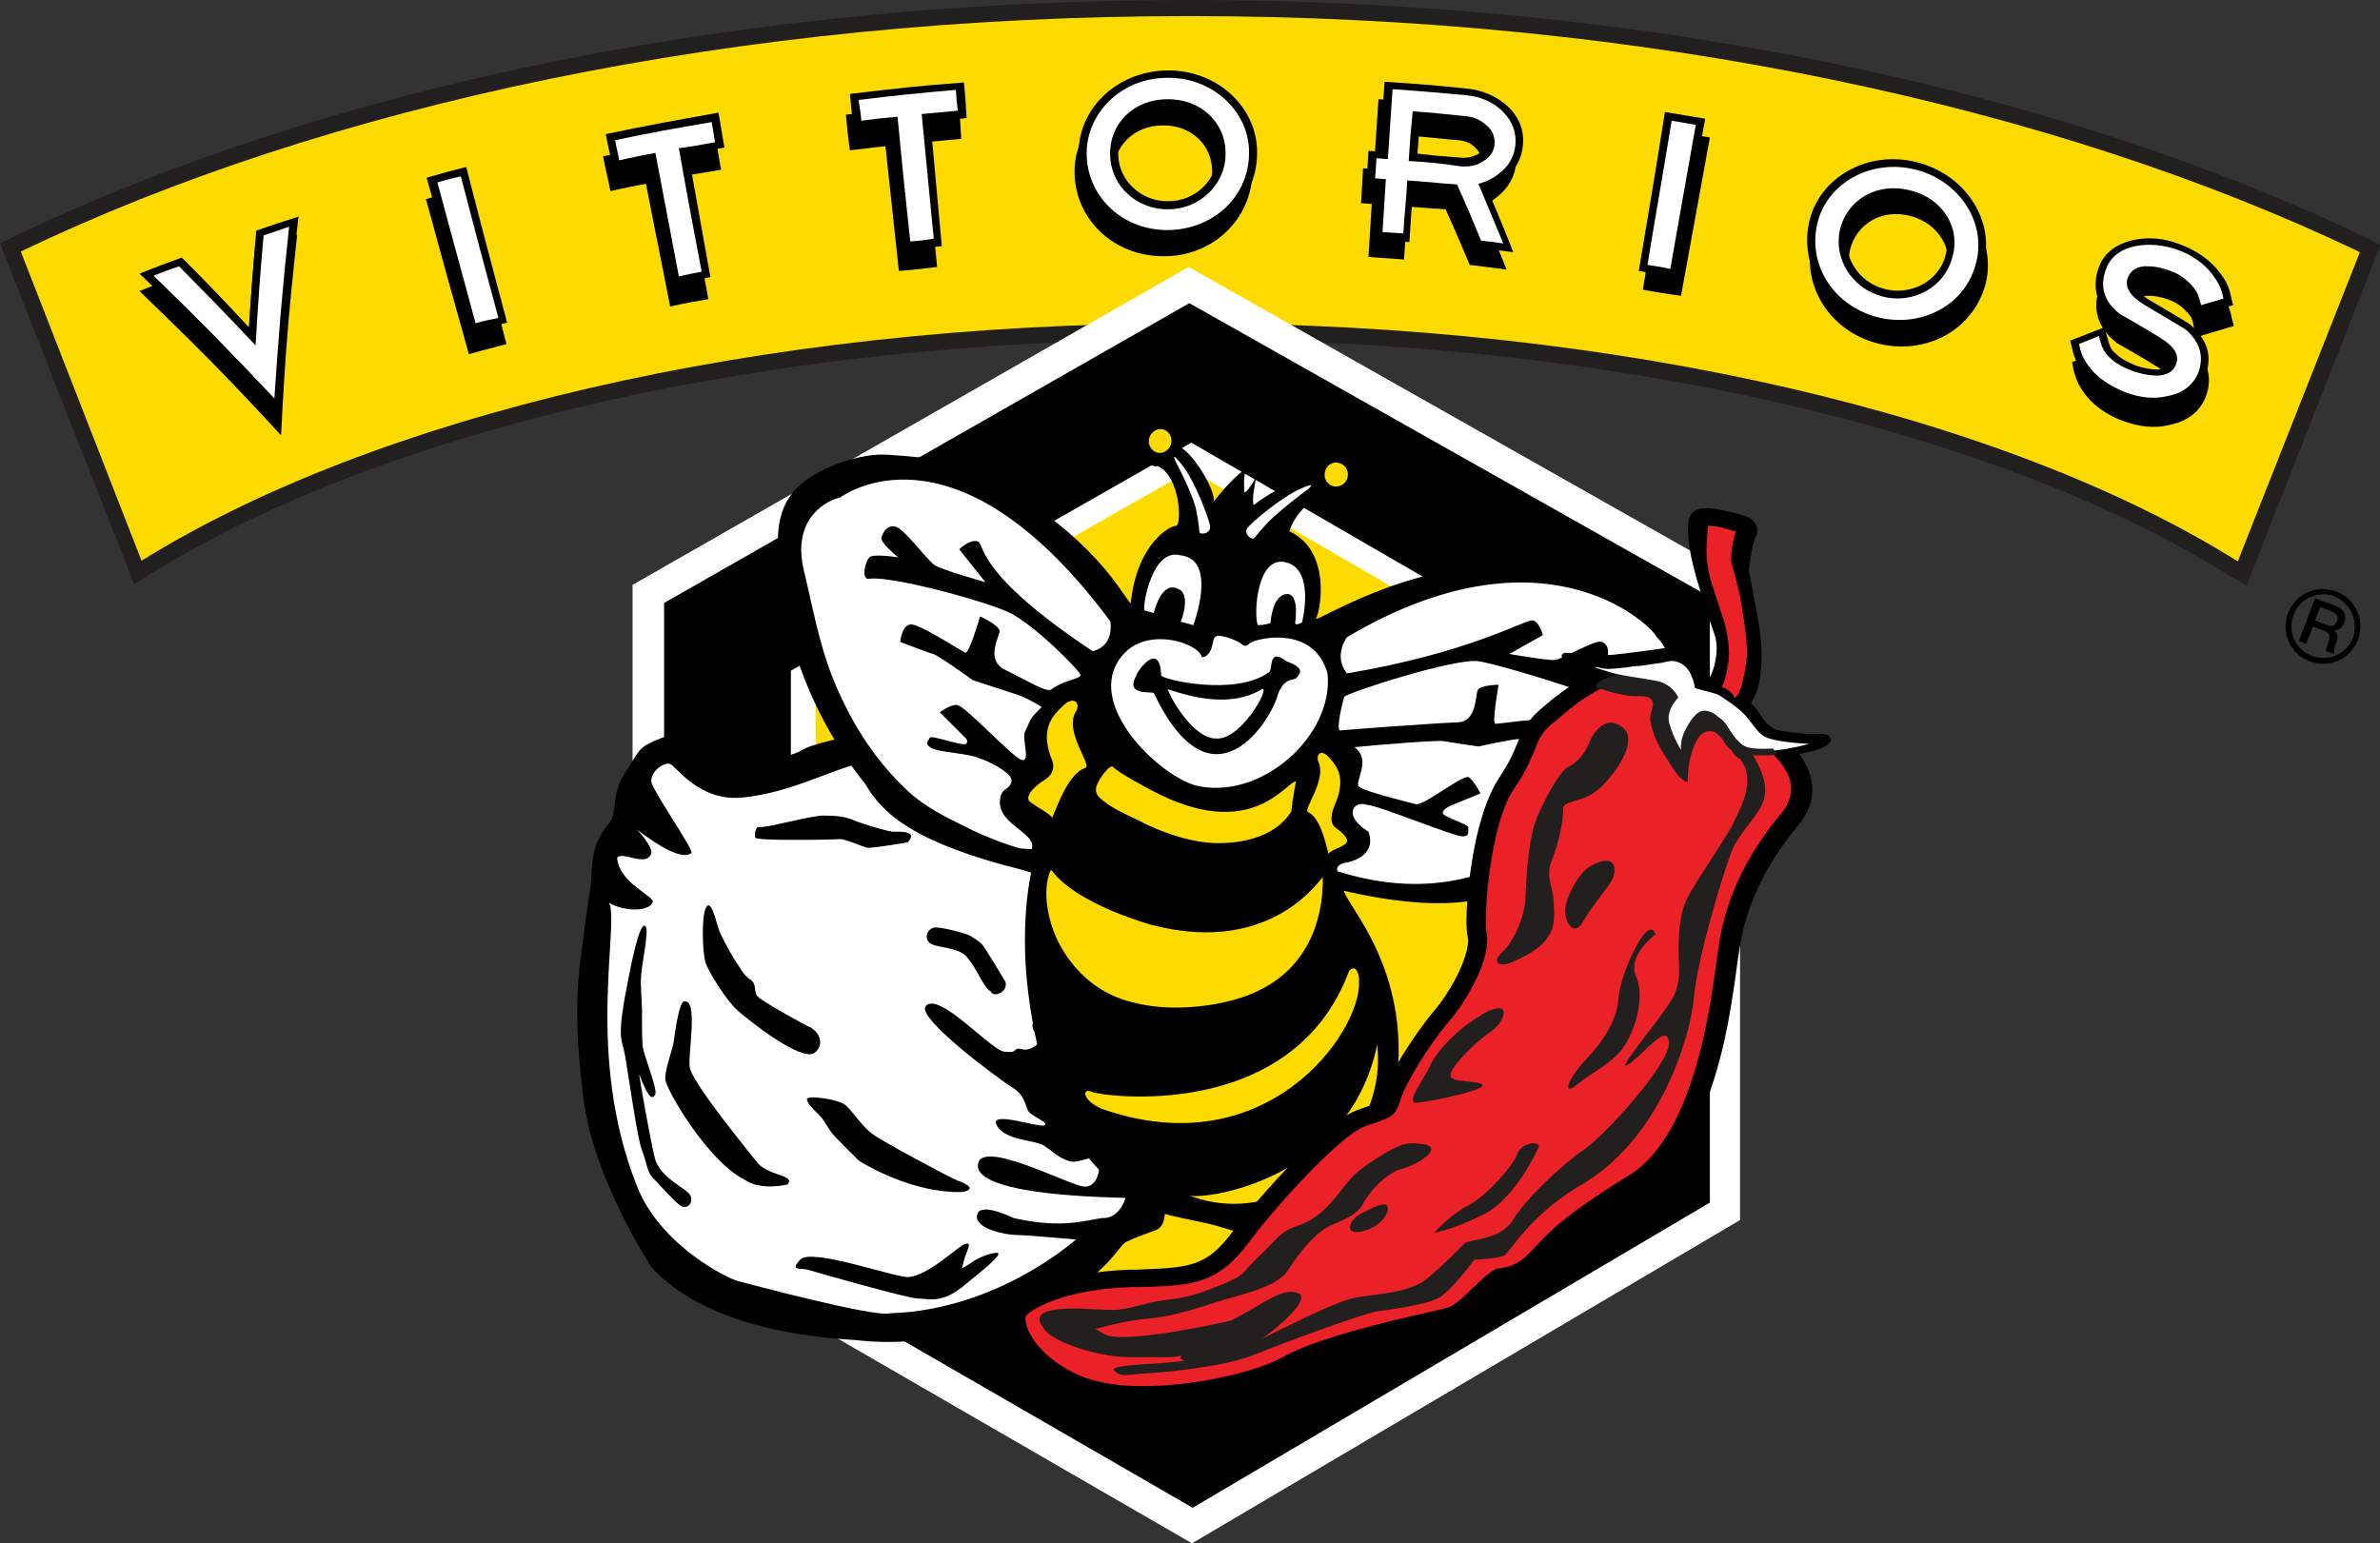 <?xml version="1.0" encoding="utf-8"?>
<!-- Generator: Adobe Illustrator 19.2.1, SVG Export Plug-In . SVG Version: 6.00 Build 0)  -->
<svg version="1.1" id="Layer_1" xmlns="http://www.w3.org/2000/svg" xmlns:xlink="http://www.w3.org/1999/xlink" x="0px" y="0px"
	 viewBox="0 0 354.8 230.1" style="enable-background:new 0 0 354.8 230.1;" xml:space="preserve">
<rect x="0" y="0" width="354.8" height="230.1" fill="#333333" stroke="none"/>
<style type="text/css">
	.st0{fill:#221F1F;}
	.st1{fill:#FDDB00;}
	.st2{fill:#FFFFFF;}
	.st3{fill:#EA2127;}
</style>
<g>
	<g>
		<g>
			<path class="st0" d="M332.3,85.8c-35.2-22-93.2-35.2-155.1-35.2c-61.7,0-119.6,13.1-154.8,35L20,87.1L0,36.3l2-1
				C49.6,12.5,111.8,0,177.3,0c65.6,0,127.9,12.6,175.6,35.5l2,1l-20,50.8L332.3,85.8z"/>
			<path class="st1" d="M3.1,37.5C48.5,15.7,109.8,2.4,177.3,2.4c67.6,0,129.1,13.4,174.5,35.2l-18.2,46.1
				c-34.3-21.5-91.6-35.5-156.4-35.5c-64.6,0-121.7,14-156.1,35.4L3.1,37.5z"/>
			<g>
				<g>
					<g>
						<path d="M20.8,43.4c2.5-1,3.7-1.5,6.2-2.4c4.1,4.1,6.1,6.2,10,10.4c0.3-5.7,0.5-8.6,1-14.3c2.5-0.9,3.8-1.3,6.3-2.1
							c-1.3,12-1.8,18-2.4,29.9C33.7,56,29.5,51.8,20.8,43.4z"/>
						<path d="M20.8,40.8c2.5-1,3.8-1.5,6.3-2.4c4.1,4.1,6.1,6.2,10,10.4c0.4-5.7,0.6-8.6,1.1-14.4c2.5-0.9,3.8-1.3,6.3-2.1
							c-1.4,12-1.9,18-2.6,29.9C33.7,53.4,29.5,49.1,20.8,40.8z"/>
						<path class="st2" d="M22.9,41.1c1.5-0.6,2.3-0.9,3.8-1.4c4.6,4.7,6.9,7,11.4,11.8c0.4-6.5,0.6-9.8,1.2-16.4
							c1.5-0.5,2.3-0.8,3.8-1.3c-1.1,10.3-1.5,15.4-2.2,25.6C33.9,52,30.3,48.3,22.9,41.1z"/>
					</g>
					<g>
						<path d="M69.9,52.8c-2.6-9.3-3.9-13.9-6.4-23.1c2.3-0.7,3.5-1,5.9-1.6c2.5,9.3,3.7,13.9,6.1,23.2
							C73.2,51.9,72.1,52.2,69.9,52.8z"/>
						<path d="M70,49.6c-2.6-9.3-3.8-13.9-6.4-23.1c2.4-0.7,3.5-1,5.9-1.6c2.4,9.3,3.6,13.9,6.1,23.2C73.4,48.7,72.3,49,70,49.6z"/>
						<path class="st2" d="M70.9,48.2c-2.3-8.4-3.4-12.6-5.7-21c1.4-0.4,2.1-0.6,3.5-0.9c2.2,8.4,3.3,12.6,5.6,21.1
							C72.9,47.7,72.2,47.8,70.9,48.2z"/>
					</g>
					<g>
						<path d="M99.9,45.7c-1.4-7.3-2.2-11-3.6-18.3c-2.1,0.4-3.2,0.6-5.3,1.1c-0.4-2.1-0.7-3.1-1.1-5.2c6.7-1.4,10-2,16.7-3.2
							c0.4,2.1,0.5,3.2,0.9,5.2c-2.1,0.4-3.2,0.5-5.3,0.9c1.4,7.4,2,11,3.4,18.4C103.3,45,102.1,45.2,99.9,45.7z"/>
						<path d="M100.3,42.5c-1.4-7.3-2.1-11-3.6-18.4c-2.1,0.4-3.2,0.6-5.3,1.1c-0.4-2.1-0.7-3.1-1.1-5.2c6.7-1.4,10.1-2,16.8-3.2
							c0.4,2.1,0.5,3.1,0.9,5.2c-2.1,0.4-3.2,0.5-5.4,0.9c1.3,7.4,2,11,3.3,18.4C103.7,41.8,102.5,42,100.3,42.5z"/>
						<path class="st2" d="M101.2,41.2c-1.4-7.3-2.1-11-3.5-18.4c-2.1,0.4-3.2,0.6-5.4,1.1c-0.2-1.2-0.4-1.8-0.6-3
							c5.7-1.2,8.6-1.7,14.4-2.7c0.2,1.2,0.3,1.8,0.5,3c-2.1,0.4-3.2,0.6-5.4,0.9c1.3,7.4,2,11,3.4,18.4
							C103.2,40.8,102.5,40.9,101.2,41.2z"/>
					</g>
					<g>
						<path d="M134,40.4c-0.8-7.4-1.2-11.2-2-18.6c-2.1,0.2-3.2,0.4-5.3,0.6c-0.3-2.1-0.4-3.2-0.6-5.3c6.7-0.8,10.1-1.2,16.8-1.7
							c0.2,2.1,0.3,3.2,0.4,5.3c-2.1,0.2-3.2,0.3-5.4,0.5c0.7,7.4,1.1,11.2,1.8,18.6C137.4,40.1,136.3,40.2,134,40.4z"/>
						<path d="M134.7,37.3c-0.8-7.4-1.2-11.2-2-18.6c-2.2,0.2-3.2,0.4-5.4,0.6c-0.3-2.1-0.4-3.2-0.6-5.3c6.8-0.8,10.2-1.2,17-1.7
							c0.2,2.1,0.3,3.2,0.4,5.3c-2.2,0.2-3.2,0.3-5.4,0.5c0.7,7.4,1,11.2,1.7,18.6C138.1,36.9,137,37,134.7,37.3z"/>
						<path class="st2" d="M135.7,36c-0.8-7.4-1.2-11.2-1.9-18.6c-2.2,0.2-3.2,0.3-5.4,0.6c-0.1-1.2-0.2-1.8-0.4-3.1
							c5.8-0.7,8.7-1,14.5-1.5c0.1,1.2,0.1,1.9,0.3,3.1c-2.2,0.2-3.3,0.3-5.4,0.5c0.7,7.4,1.1,11.2,1.8,18.6
							C137.8,35.8,137.1,35.9,135.7,36z"/>
					</g>
					<g>
						<path d="M173.6,38.2c-7.2,0.1-13.1-5.1-13.4-12.1c-0.3-6.9,5.6-12.7,13.1-12.8c7.5-0.1,13.5,5.7,13.4,12.5
							C186.5,32.8,180.7,38.2,173.6,38.2L173.6,38.2z M173.3,18.7c-4.3,0-7.4,3.2-7.3,7.2c0.1,3.9,3.5,7,7.4,6.9
							c4,0,7.3-3.2,7.3-7.1C180.8,21.7,177.6,18.6,173.3,18.7L173.3,18.7z"/>
						<path d="M174.2,35.4c-7.2,0.1-13.1-5.1-13.4-12.1c-0.3-6.9,5.6-12.7,13.2-12.8c7.6-0.1,13.6,5.7,13.4,12.5
							C187.3,30,181.5,35.3,174.2,35.4L174.2,35.4z M174,15.9c-4.3,0-7.5,3.2-7.3,7.2c0.1,3.9,3.5,7,7.5,6.9c4,0,7.3-3.2,7.3-7.1
							C181.6,18.9,178.3,15.8,174,15.9L174,15.9z"/>
						<path class="st2" d="M174.2,34.3c-6.6,0.1-12-4.7-12.2-11.1c-0.2-6.2,5.1-11.6,12-11.6c6.9-0.1,12.4,5.2,12.2,11.4
							C186.1,29.4,180.8,34.2,174.2,34.3L174.2,34.3z M174,14.8c-5,0-8.7,3.7-8.5,8.4c0.1,4.5,4,8.1,8.7,8c4.6,0,8.5-3.7,8.5-8.2
							C182.8,18.3,179,14.7,174,14.8L174,14.8z"/>
					</g>
					<g>
						<path d="M244.9,43.2c1.6-9.5,2.4-14.2,4-23.7c2.4,0.4,3.6,0.6,6,1c-1.7,9.4-2.6,14.2-4.3,23.6
							C248.3,43.8,247.2,43.6,244.9,43.2z"/>
						<path d="M244.3,40.4c1.6-9.5,2.4-14.2,3.9-23.7c2.4,0.4,3.6,0.6,6,1c-1.7,9.4-2.6,14.2-4.3,23.6
							C247.7,41,246.6,40.8,244.3,40.4z"/>
						<path class="st2" d="M245.6,39.5c1.4-8.6,2.2-12.9,3.6-21.5c1.4,0.2,2.1,0.4,3.6,0.6c-1.5,8.6-2.3,12.9-3.8,21.5
							C247.7,39.8,247,39.7,245.6,39.5z"/>
					</g>
					<g>
						<path d="M279.9,51.2c-7-1.8-11.3-8.4-9.8-15.2c1.5-6.7,8.8-10.8,16.1-8.9c7.3,1.9,11.6,9.1,9.7,15.6
							C293.9,49.4,286.9,53,279.9,51.2L279.9,51.2z M284.8,32.2c-4.2-1.1-8,1.1-9,5c-0.9,3.8,1.5,7.7,5.4,8.7c3.9,1,7.9-1.1,9-4.9
							C291.3,37.2,289,33.3,284.8,32.2L284.8,32.2z"/>
						<path d="M279.6,48.3c-7.1-1.8-11.4-8.4-9.9-15.2c1.5-6.7,8.8-10.8,16.1-8.9c7.4,1.9,11.8,9,9.8,15.6
							C293.7,46.6,286.7,50.2,279.6,48.3L279.6,48.3z M284.5,29.4c-4.2-1.1-8.1,1.1-9,5c-0.9,3.8,1.5,7.7,5.5,8.7c3.9,1,8-1.2,9-4.9
							C291.1,34.3,288.7,30.5,284.5,29.4L284.5,29.4z"/>
						<path class="st2" d="M279.9,47.3c-6.5-1.7-10.4-7.7-9-13.9c1.4-6.1,8-9.8,14.7-8.1c6.7,1.7,10.7,8.2,8.9,14.2
							C292.8,45.6,286.4,48.9,279.9,47.3L279.9,47.3z M284.8,28.4c-4.9-1.3-9.4,1.3-10.5,5.8c-1,4.4,1.8,8.8,6.3,10
							c4.5,1.2,9.2-1.3,10.4-5.7C292.4,34.1,289.7,29.6,284.8,28.4L284.8,28.4z"/>
					</g>
					<g>
						<path d="M316.6,62.8c-2.3-0.8-4.3-2.2-5.6-3.8c-1-1.3-1.5-2.3-1.9-3.9c-0.1-0.5-0.1-0.7-0.2-1.1c2-0.8,3-1.2,5.1-2
							c0.2,0.7,0.3,1,0.4,1.7c0.3,1,0.4,1.6,1.2,2.3c0.7,0.7,1.7,1.2,2.9,1.7c1.2,0.4,2.3,0.6,3.2,0.6c1.2-0.1,1.5-0.5,1.7-1
							c0.1-0.3,0.4-1.2-1.8-2.6c-2.4-1.5-3.7-2.2-6.1-3.6c0,0,0,0-0.1-0.1c-2.6-2.1-3.5-4.8-2.5-7.8c0.8-2.2,2.5-3.7,5.2-4.3
							c2.2-0.5,4.5-0.3,6.9,0.6c2.5,0.9,4.6,2.4,5.9,4.1c1,1.3,1.5,2.2,1.8,3.8c0.1,0.5,0.2,0.7,0.3,1.2c-2.3,0.7-3.4,1-5.7,1.7
							c-0.1-0.7-0.2-1.1-0.3-1.8c-0.2-1.1-0.4-1.4-1.3-2.3c-0.7-0.7-1.5-1.2-2.6-1.6c-0.6-0.2-1.1-0.3-1.6-0.4
							c-0.5-0.1-1-0.1-1.5-0.1c-1,0.1-1.3,0.6-1.5,1c-0.1,0.4-0.4,1.2,1.8,2.6c2.5,1.5,3.7,2.2,6.2,3.7c0,0,0,0,0.1,0.1
							c2.6,2.2,3.3,4.9,2.2,7.7c-0.9,2.3-2.9,3.7-5.6,4.2C321.1,63.9,318.8,63.6,316.6,62.8L316.6,62.8z"/>
						<path d="M316.5,59.6c-2.3-0.8-4.4-2.2-5.7-3.8c-1-1.3-1.6-2.3-1.9-3.9c-0.1-0.5-0.2-0.7-0.3-1.1c2-0.8,3.1-1.2,5.1-2
							c0.2,0.7,0.3,1,0.5,1.7c0.3,1,0.4,1.6,1.3,2.3c0.7,0.7,1.7,1.2,2.9,1.7c1.2,0.4,2.3,0.6,3.3,0.6c1.2-0.1,1.5-0.5,1.7-1
							c0.1-0.3,0.4-1.2-1.8-2.5c-2.5-1.5-3.7-2.2-6.2-3.6c0,0,0,0-0.1-0.1c-2.6-2.1-3.5-4.8-2.5-7.8c0.7-2.2,2.5-3.7,5.2-4.3
							c2.2-0.5,4.6-0.3,6.9,0.6c2.5,0.9,4.6,2.4,5.9,4.1c1,1.3,1.5,2.2,1.8,3.8c0.1,0.5,0.2,0.7,0.3,1.2c-2.3,0.7-3.4,1-5.7,1.7
							c-0.1-0.7-0.2-1.1-0.3-1.8c-0.2-1.1-0.5-1.5-1.3-2.3c-0.7-0.7-1.5-1.2-2.6-1.6c-0.6-0.2-1.1-0.3-1.6-0.4
							c-0.5-0.1-1-0.1-1.5-0.1c-1,0.1-1.4,0.6-1.5,1c-0.1,0.4-0.4,1.2,1.8,2.6c2.5,1.5,3.8,2.2,6.2,3.7c0,0,0,0,0.1,0.1
							c2.6,2.2,3.4,4.9,2.2,7.7c-0.9,2.3-2.9,3.7-5.6,4.2C321.1,60.7,318.8,60.4,316.5,59.6L316.5,59.6z"/>
						<path class="st2" d="M316.9,58.5c-2.1-0.8-4-2-5.2-3.5c-0.9-1.1-1.4-2-1.7-3.4c0-0.1,0-0.2-0.1-0.3c1.2-0.5,1.8-0.7,3-1.2
							c0,0.2,0.1,0.2,0.1,0.4c0.3,1.1,0.5,1.9,1.6,2.9c0.8,0.8,2,1.4,3.3,1.9c1.4,0.5,2.7,0.7,3.8,0.7c1.4-0.1,2.3-0.6,2.7-1.7
							c0.5-1.3-0.2-2.6-2.3-3.9c-2.4-1.5-3.7-2.2-6.1-3.6c-2.3-1.8-3-4-2.1-6.5c0.6-1.9,2.1-3.1,4.4-3.6c2-0.4,4.1-0.2,6.2,0.5
							c2.3,0.8,4.2,2.2,5.3,3.7c0.9,1.2,1.3,2,1.6,3.3c0,0.1,0,0.2,0.1,0.3c-1.3,0.4-2,0.6-3.4,1c0-0.2,0-0.3-0.1-0.4
							c-0.3-1.3-0.6-1.9-1.6-2.9c-0.8-0.8-1.8-1.5-3.1-1.9c-0.6-0.2-1.3-0.4-1.9-0.5c-0.6-0.1-1.2-0.1-1.7-0.1
							c-1.3,0.1-2.1,0.7-2.5,1.7c-0.5,1.4,0.3,2.7,2.4,4c2.5,1.5,3.7,2.2,6.2,3.7c2.2,1.9,2.8,4.1,1.9,6.5c-0.8,1.9-2.4,3.1-4.8,3.5
							C321.1,59.5,319,59.3,316.9,58.5L316.9,58.5z"/>
					</g>
					<g>
						<path d="M219.1,39.5c-1.4-3.3-2.1-5-3.6-8.3c-0.5,0-1-0.1-1.7-0.1c-0.4,0-0.8-0.1-1.3-0.1c-1-0.1-1.5-0.1-2.6-0.2
							c-0.2,3.2-0.4,4.7-0.6,7.9c-2.1-0.2-3.2-0.2-5.3-0.4c0.2-3.2,0.3-4.7,0.5-7.9c-0.7,0-1-0.1-1.6-0.1c0.1-2.1,0.2-3.1,0.3-5.2
							c0.7,0,1,0.1,1.6,0.1c0.3-4.2,0.4-6.2,0.7-10.4c4.9,0.3,7.3,0.5,12.2,1c2.4,0.2,4.5,1.1,6.1,2.7c1.8,1.7,2.5,3.8,2.2,6
							c-0.2,1.8-1.1,3.4-2.5,4.6c-0.8,0.7-1.7,1.3-2.8,1.6c1.6,3.8,2.4,5.7,3.9,9.5C222.6,39.9,221.5,39.8,219.1,39.5z M216.9,26.1
							c1,0.1,1.8-0.1,2.5-0.5c0.8-0.5,1.2-1,1.3-1.7c0.1-0.8-0.2-1.4-0.9-2c-0.6-0.6-1.4-0.9-2.4-1c-2.6-0.2-3.9-0.4-6.5-0.6
							c-0.2,2.1-0.2,3.1-0.4,5.2C213,25.7,214.3,25.8,216.9,26.1z"/>
						<path d="M219.9,36.9c-1.4-3.3-2.1-5-3.6-8.3c-0.5,0-1-0.1-1.7-0.1c-0.4,0-0.8-0.1-1.3-0.1c-1-0.1-1.5-0.1-2.6-0.2
							c-0.3,3.2-0.4,4.7-0.6,7.9c-2.1-0.2-3.2-0.2-5.3-0.4c0.2-3.2,0.3-4.7,0.5-7.9c-0.7,0-1-0.1-1.6-0.1c0.1-2.1,0.2-3.1,0.3-5.2
							c0.7,0,1,0.1,1.7,0.1c0.3-4.2,0.4-6.2,0.7-10.4c4.9,0.3,7.3,0.5,12.2,1c2.4,0.2,4.6,1.2,6.2,2.7c1.8,1.7,2.5,3.8,2.2,6
							c-0.2,1.8-1.1,3.4-2.5,4.6c-0.8,0.7-1.7,1.2-2.8,1.6c1.6,3.8,2.4,5.7,3.9,9.5C223.4,37.3,222.3,37.2,219.9,36.9z M217.7,23.5
							c1,0.1,1.8-0.1,2.6-0.5c0.8-0.4,1.2-1,1.3-1.7c0.1-0.7-0.2-1.4-0.9-2c-0.6-0.6-1.5-0.9-2.5-1c-2.6-0.2-3.9-0.4-6.5-0.6
							c-0.2,2.1-0.2,3.1-0.4,5.2C213.8,23.2,215.1,23.3,217.7,23.5z"/>
						<path class="st2" d="M223.8,25.6c1.2-1,1.9-2.3,2.1-3.9c0.2-1.9-0.4-3.6-1.9-5.1c-1.4-1.4-3.3-2.2-5.4-2.4
							c-4.4-0.4-6.6-0.6-11-0.9c-0.3,4.2-0.4,6.2-0.7,10.4c-0.7,0-1-0.1-1.7-0.1c-0.1,1.2-0.1,1.8-0.2,3c0.7,0,1,0.1,1.6,0.1
							c-0.2,3.2-0.3,4.7-0.5,7.9c1.2,0.1,1.8,0.1,3.1,0.2c0.2-3.2,0.4-4.7,0.6-7.9c1.5,0.1,2.3,0.2,3.8,0.3c1.7,0.2,2.7,0.2,3.6,0.3
							c1.5,3.3,2.2,5,3.6,8.4c1.3,0.1,2,0.2,3.3,0.4c-1.5-3.6-2.2-5.3-3.7-8.9C221.6,27.1,222.8,26.5,223.8,25.6z M210,24
							c0.2-3,0.3-4.4,0.6-7.4c3.1,0.2,4.6,0.4,7.7,0.7c1.3,0.1,2.3,0.5,3.2,1.3c1,0.8,1.4,1.8,1.3,2.9c-0.1,1.1-0.7,2-1.8,2.6
							c-0.9,0.6-2,0.8-3.3,0.7C214.5,24.3,213,24.2,210,24z"/>
					</g>
				</g>
			</g>
		</g>
		<g>
			<g>
				<path d="M345.1,89.2l3,1.1c1.4,0.5,1.8,1.4,1.4,2.5c-0.5,1.2-1.4,1.2-1.6,1.2l0,0c0.4,0.2,0.8,0.7,0.4,1.7
					c-0.3,0.7-0.4,1.4-0.3,1.8l-1.2-0.4c-0.1-0.3,0.1-0.7,0.2-1c0.4-1.2,0.4-1.7-0.6-2.1l-1.6-0.6l-1,2.6l-1.1-0.4L345.1,89.2z
					 M345.1,92.5l1.8,0.7c0.7,0.3,1.2,0.1,1.5-0.6c0.3-0.8-0.2-1.1-0.7-1.4l-1.8-0.7L345.1,92.5z"/>
			</g>
			<g>
				<path d="M344.3,98.6c-2.9-1.1-4.3-4.3-3.2-7.2c1.1-2.9,4.3-4.3,7.2-3.2c2.9,1.1,4.3,4.3,3.2,7.2
					C350.4,98.3,347.1,99.7,344.3,98.6L344.3,98.6z M348,88.9c-2.4-0.9-5.2,0.3-6.1,2.8c-0.9,2.5,0.3,5.2,2.8,6.1
					c2.5,0.9,5.2-0.3,6.1-2.8C351.6,92.6,350.4,89.9,348,88.9L348,88.9z"/>
			</g>
		</g>
	</g>
	<g>
		<path class="st2" d="M94.3,87.2l82.9-47.4l82.2,46.5v95.6l-81.7,48.2l-83.4-48.2V87.2z"/>
		<polygon class="st1" points="177.5,70.1 232.9,102.2 232.9,165.1 177.5,197.9 121.6,167.8 121.6,101.9 		"/>
		<path d="M99,166.9v12.4l78.8,45.5l77.1-45.5V89l-77.6-43.8L99,89.9v67.6c0,0,0,0,0,0L99,166.9z M202.2,187.9l-24.7,14.6l-14.7-7.9
			l-44.9-24.8v-51.8V100l59.7-34l51.3,29.7l7.8,5.1v34.9v31.6l-8.5,5L202.2,187.9z"/>
		<g>
			<path d="M156,194.2c8.6-3.4,10.7-8.4,11.8-9c1.2-0.6,2.6-1.1,4.5-1.8c1.9-0.8,1-3,2-6.9c1-3.9,1.2-1,3.5-3.8
				c2.3-2.8,1.2-4.8,1.2-6.9c0-2.1,0.1-6.5,0.4-8.8c0.3-2.3,0.1-9.5-0.7-13.7c-0.8-4.2-7.5-16.3-9.4-18.5c-1.9-2.2-6.4-6-11.4-9.4
				c-5-3.4-17.7-6.5-22.9-6.6c-5.3-0.1-13.2,2-14.8,2.7c-1.5,0.8-2.3,1.6-10.9,2.1c-8.6,0.5-6.4-3.5-7-4c-0.7-0.5-2-0.3-4.6,0.8
				c-2.6,1.1-2.5,1.7-4.5,4.8c-2,3.1-1.3,5.4-2,6.9c-0.8,1.4-1.6,1.8-2.4,4.1c-0.8,2.3-0.5,4.9-0.9,7c-0.4,2.1-1.1,7.9-1.5,11
				c-0.3,3.1-0.9,8.6,0.7,20.4c1.7,11.7,10,24.3,10,24.3c5,5.6,14.8,10,30.5,10.9C138.8,201.1,147.5,197.6,156,194.2z"/>
			<g>
				<path class="st2" d="M160.4,184.8c0.4-0.4-11.3,10.5-27.7,11c-2.2,0.7-21.5-4.5-22.7-4.8c-1.3-0.3-11.6-5.2-15.1-14.3
					c-7.7-19.5-2.5-38.9-4.1-42.1c2.1,1.3,6,1.4,6.5-0.1c0.3-0.9-5-2.8-5.3-6.6c0.7-1.1,4.4,1.5,5.1-0.7c0.2-1-2.1-3.5-2.1-3.5
					s6.2,5,8,3.5c1,0.2-6.2-9.9-5.9-10.8c0-1.5,1.9-2.8,2.8-2.5c0.9,0.3,4.3,5.7,10.9,5c6.6-0.7,12.1-3.6,16.3-4.8
					c4.6-1.4,25,0.1,35,9.5c10,9.5,12.9,20.9,14,22.7c0.9,4.1-0.5,8.9-1.4,9.5c-0.8,0.6-3.6-11.6-10.9-11.3c-0.9,0.8,0.9,2.2,1.3,3
					c0.4,0.9,8.7,6.8,7.4,10.1c-0.9,1.5-6.8-6-7.2-6.3c-0.4-0.4-10.1-11.1-12.2-7.9c-1.7,1.4,10.4,8.4,10,9.7
					c-0.9,1.5-1,0.1-1.4,0.5c-0.4,0.4-1.4,1.6-1.4,1.6s-5.8-3.9-6.3-2.7c-0.5,1.2,1.3,2.3,1,2.8c-0.3,0.5-1.4,1.2-2.1,1.2
					c-0.7,0-1.1-0.4-1.6,0.1c-0.5,0.4-0.6,0.2-1.5,0.2c-1.8,0.1-9.8-9.1-11.8-6.8c-1.5,1.7,10.9,10.9,13,12.2
					c2.1,1.3,1.8,3.2,2.6,3.8c0.9,0.7,2.9,1.5,2,1.8c-0.9,0.3-8.3-2.3-7,0c1.3,2.3,5.6,2.1,7,3c1.3,0.8,1.8,1.5,3.2,2.1
					c1.4,0.6,1.8,0.2,3.2-0.1c1.5-0.4,0.7-1.3,1.5-0.4c0.8,0.9,0.4,4.8-2,4.5c-2.4-0.3-16.3-7.7-15.7-2.8c0.9,4.1,18.7,4.4,22,4.5
					c-0.6,1.8-1.8,3.1-3.5,3c-2.7,0.4-6.2,1.6-13.2,0c0,0-4.8-2.4-5.4-0.6c-0.6,1.7,2.5,2.8,5.2,3.1
					C152.6,184.1,160.4,184.8,160.4,184.8z"/>
				<path class="st2" d="M173.1,166.9c0,0-2.5-6.1-6.7-7.1c-4.2-1-8.3,0.6-6.9,4.9c1.4,4.3,5.4,4.6,6.3,4.6c0.9-0.1,2.1,0.4,1.1,1.1
					c-1,0.7-0.3,2.3,0.7,2.4c1,0.1,2.5-0.7,3.1-2.3c-0.1-1.4-1.8-1.3-1.3-1.9c0,0,1-1.6,2.3,0.5
					C172.8,170.7,174.1,167.8,173.1,166.9z"/>
			</g>
			<g>
				<path d="M168.6,143.3c-0.9-1-4.7-7.2-6.3-9.3c-0.4-0.9-1.3-1.4-1.9-2c-0.7-0.6-8-4.3-8.4-4.6c-0.4-0.4-1.4-2.4-0.3-2.4
					c1.1,0,9.3,4.3,10.3,5.2c1,0.8,8,11,8.3,11.6C170.6,142.3,170.1,144.2,168.6,143.3z"/>
				<path d="M149.9,146.4c0,0-3.2-5.4-3.6-5.7c-0.4-0.4-1.2-0.9-1.7-1.2c-0.5-0.3-4.5-1.4-5.4-1.2c-0.8,0.2-1.5,1.3-0.7,2.2
					c0.8,0.9,4.7,0.6,5.8,2.4c1.5,1.8,2.4,4.5,3.4,4.9C148,148.8,150.3,148,149.9,146.4z"/>
				<path d="M135.3,125.6c0,0-5.4,0.9-6,0.8c-0.6-0.1-3.2-1.3-4.1-1.3c-0.9,0.1-12.3,0.3-12.6-0.2c-0.2-0.4,0-1.8,0.7-1.6
					c0.7,0.2,7.6-1.7,9.4-1.7c1.8,0,3.2,0.1,4.6,0.7c1.4,0.6,4.8,1.6,5.8,1.7C134,124,137,123.8,135.3,125.6z"/>
				<path d="M120.4,153c0,0-7.3-3.9-7.6-4.6c-0.4-0.7,0-1.8-1-2.4c-1-0.6-1.5-1.8-1.8-2.2c-0.4-0.4-2.1-3.5-2.6-4.6
					c-0.5-1-1.2-4.9-2-4.1c-0.9,0.8-0.7,7.1-0.2,8.5c0.5,1.4,3.1,5.6,4.8,7.1c1.7,1.5,9.4,7.6,11.4,6.3
					C123.2,155.6,121.9,153.5,120.4,153z"/>
				<path d="M143.6,177.7c0,0-6.6,0.7-15.5-4.6c0,0-3.5-3.4-4.1-4.2c-0.6-0.8-0.9-1.4-1.4-2.1c-0.5-0.7-2.3-2.1-2.3-2.9
					c0-0.7,4.4,0,5.5,0.7c1.1,0.7,2.5,3.2,4.3,4.5c1.8,1.3,11.4,6.4,12.6,6.9C144.2,176.5,145.5,177.3,143.6,177.7z"/>
				<path d="M117.4,176.6c0,0-3.9,1-6.4-0.7c-5.6-2.9-11.6-13.3-11.8-14.9c-0.2-1.5,1.2-4.6,1.3-6.2c0.1-0.6,0.7-5.4,1.5-5.5
					c2.1-0.3,0.6,7.4,0.8,9.7c0.2,2.3,9,12.9,9.9,14.1C114.3,175.4,118.7,175.1,117.4,176.6z"/>
				<path d="M97.7,163.1c0.3-0.8-1.7-5.7-1.9-7.1c-0.1-1.4-0.1-3.6-0.1-4.6c0.1-0.9-0.3-4.6-0.1-6.2c0.1-1.5,1.1-6.2,0.7-7
					c-0.4-0.7-1.2,0.2-2.7,8.1c-1.6,7.9-1,8.7-0.6,10.2c0.4,1.5,1.9,13,2.7,15c0.8,2,0.7,3.3,1.8,4.3c1,1,3.4,3.8,4.2,4.1
					c0.9,0.3,1.7-0.6,1.2-1.7c-0.5-1-4.6-2.6-5.3-5.6c-0.7-2.9-2.2-11.4-2.3-12.3C95.2,159.6,96.9,165.2,97.7,163.1z"/>
				<path d="M148.7,186.8c-0.5-0.1-2.5,0.5-3.5,1.2c-1,0.7-1.8,1.1-1.8,1.1s0.3-1.3,0.6-2.1c0.3-0.9,0.9-1.9-0.2-1.5
					c-1.1,0.4-5.4,4.7-8.4,4.9c-2,0.1-14.4-4.4-16.1-2.6c-1.7,1.8,0.2,1.2,1.1,1.5c0.9,0.3,15,4.3,16.4,4.3c1.5,0,3.4,0.8,6.5-1.6
					C146,189.8,149.6,187,148.7,186.8z"/>
			</g>
		</g>
		<g>
			<g>
				<g>
					<path d="M153.7,130.1c-2.7,14.2,1.3,28.1,3.2,33.7c3.1,6.4,5.6,9.9,11.1,14.4c3.9,3.2,8.9,3.3,13.5,4.6
						c4.9,1.4,9.6,3.3,14.4,5.1c6.3,2.4,15.6,4.4,21.8,0.4c-7.9-2.2-10.2-7.2-12-9.4c-1.8-2.2,0.4-8.4,0.4-8.4
						c7.5-22.3-4.8-34.6-5.8-37.7c13.8,3.2,21.7,1.9,25.6-1c9.6-5.1,18.1-13.8,23.3-23.4c2.2-4.1,4.4-8.1,2.8-12.8
						c-1.2-3.6-4.6-5.9-7.8-7.3c-5.4-2.4-12.3-4.6-18.3-3.9c-15.9-0.9-30.2,8.8-29.7,7.8c0.6-1,2.4-10-4-13c1.1-3.4,4.7-5.6,4.7-5.6
						c3.1,1.8,6.9-1.1,5.5-4.1c-2.2-3.4-6.4-1.8-7.1,1.2c-3,1.2-6.4,3-8.4,4.6c-0.4-0.8,0.4-4.2,0.4-4.2s-1.7,2.9-1.8,2.2
						c0-0.7-0.2-1.5,0.2-3.3c-1.6,0.7-4.8,4.8-4.8,4.8c0.5-1.2-2.7-6.9-4.9-8.1c2.1-2.9-2.6-7.3-5.9-4.2c-3.5,3.3,0.4,7.3,2.5,7
						c3.4,1.5,3.6,8.9,2.7,8.9c-0.9,0-5.7,2.6-6.7,11.2c0,0,0,0.5-0.2,0.2c-1.2-1.4-5.5-9.8-19.8-17.8c-5.9-3.5-9.4-3.7-16.2-4.2
						c-4.1-0.3-9.9,1.8-12.9,4.3c-4,3.4-3.7,8-3.4,12.7c0.8,11,5.4,22.8,12.9,32.1c2.6,4.5,7.4,8.8,23.4,12.8L153.7,130.1z"/>
				</g>
				<path class="st2" d="M200.8,95c29.2-17.3,45.2-2,46.2,0c1.1,1,4.3,5.6-0.4,11.9c-4.7,6.3-18.8,32-47.2,23
					c-0.4-0.8,0.8-1.3,1.4-1.3c0,0,4.6-0.8,3.2-4.6c-4-2.5-2.1-4.7-0.2-4c1.5,0,13.1,4.8,14.3,4.7c1.1-0.1,0.7-0.8,0.8-1.3
					c0.1-0.5-3.5-1.5-3.8-2.1c-0.2-0.6,1.2-1.2,1.2-1.2l4.4-1.8c0,0-0.9-1.8-1.7-2.4c-0.8-0.6-6.6,4.2-7.9,4
					c-1.2-0.3-7.7-1.9-8.5-2.6c-0.8-0.7,2-4-0.7-5.9c2.8-0.3,12.8-1.1,13.3-0.9c0.5,0.1,5.2,0.8,5.2,0.8s5.4-1.2,6.1-1.1
					c0.7,0.2,4.5,0.4,4.5,0.4s0.9-2.2-0.1-3c-0.9-0.8-7.5,0.4-8,0.3c-0.5-0.1,0.5-5.8,0.5-5.8s-2.7,0-3.1,0.8
					c-0.4,0.8-0.1,4.8-3.1,4.8c-3,0.1-16.6,1.1-17.4,1.2c-0.7,0,0.4-4.5,0.6-5c0.1-0.5,16.6-5.9,20.1-5.3c3.6,0.6,17,4.8,17.9,5.6
					c0.9,0.7,1.6-2.1,1.4-2.8c-0.2-0.8-3.3-1.8-3.3-1.8s2.9-0.8,3.1-1.5c0.2-0.7,0.3-2-0.8-2.4c-1-0.4-5.9,2.6-7,2.7
					c-1.1,0.1-6.8-0.9-6.8-0.9l5-2.8c0,0-0.5-2-1.5-2.2c-1.1-0.2-9.2,4.8-27.7,7.9C198.7,97.8,200.8,95,200.8,95z"/>
				<path class="st1" d="M198.9,120.2c-0.2,0.5-0.9,2.4,0.2,3.2c1.1,0.8,2.2,1.8,1.5,2.4c-0.7,0.6-2.4,1-2.5,1.5
					c-0.1,0.5-0.9-5.3-3.1-6.2c-0.8-0.4,2.9-4.9,1.5-7.6c-0.3-1,0.4-1.9,1.6-0.6C199.3,114.2,200.8,116,198.9,120.2z"/>
				<path class="st1" d="M168.7,149.4c3.7,1,7.6,1,11.2,0.5c2.8-0.4,5.6-1.1,8.1-2.4c6.4-3.2,9.3-9.6,9.2-16.7
					c0-0.5-7.1,11.9-25.5,7.1c0,0-11.1-3-14.9-8.1c-0.3-0.4-0.7,1.7-0.7,1.8c-0.3,1.9,0,4,0.5,5.8c1,3.6,3.2,6.8,6.1,9.1
					C164.5,147.9,166.6,148.9,168.7,149.4z"/>
				<path class="st1" d="M202.4,178.8c0,0-1,2-5.6,3.9c-0.9,0.1,3.7,4.9,10.4,3.8C209.1,186.1,202,184,202.4,178.8z"/>
				<path class="st1" d="M201.1,144.8c-8.5,22.8-37.1,18.6-38.3,18c-1.4-0.7-1.7,1.1,1.4,2.5c24.6,8.7,38.7-11.4,38.4-18.9
					C202.7,144.9,201.9,143.7,201.1,144.8z"/>
				<path class="st1" d="M205.3,155.8c-4.4,20.7-26.6,23.2-28.1,22.4C191.5,183.8,207,170.1,205.3,155.8z"/>
				<path class="st1" d="M171.3,123.1c3.1,1.4,6.5,2.5,9.9,2.6c4.1,0.1,9-1,11.3-4.7c0.2-2,0.7-4.5,0.7-4.5c-1.5,0-6.6,9.3-21.6,1.3
					c0,0-5.1-2.7-5.6-3.4c-0.5-0.6-1.8,1.4-2,1.7c-0.6,1-1,1.9-0.1,2.8c1.4,1.4,3.9,2.5,5.8,3.4
					C170.3,122.6,170.8,122.9,171.3,123.1z"/>
				<path class="st2" d="M194.1,92.8c-0.1,0.4,2.2-8.1-2.6-9c-4.2-0.8-4.6,7.9-4,9.4c1.1,0,1.9-0.3,1.9-0.3s0.2-3.9,2.2-4.3
					c2-0.4,1.6,3.3,1.5,4.1C192.9,93.5,194.1,92.8,194.1,92.8z"/>
				<path class="st2" d="M177.9,93.2c0,0,3.7-9.8-1.9-10.4c-4.3-1.2-5.7,7.7-5.4,8.2l1.4,0.4c0,0,1.1-4.9,3.6-3.6
					c1.9,0.6,0.7,4.4,0.4,4.9L177.9,93.2z"/>
				<path class="st2" d="M194.9,73c0,0-3.8,2.8-5.8,4.8c0,0-1.3,1.4-2.1,2.4c-0.3,0.4-1.6-0.5-1.1-1.4c0.6-0.9,5.2-4.7,7.9-5.9
					C196.7,71.6,194.9,73,194.9,73z"/>
				<path class="st2" d="M175.3,68.9c0,0,2.1,3.9,2.9,6.6c0,0,0.4,1.5,0.6,3.8c0,0.5,1.7,0.3,1.6-0.8c-0.1-1-2.3-6.9-4.2-9.2
					C174.3,66.9,175.3,68.9,175.3,68.9z"/>
				<path class="st1" d="M174.6,66.1c-0.2,0.9-1.1,1.6-2,1.4c-0.9-0.2-1.5-1.1-1.3-2.1c0.2-0.9,1.1-1.6,2-1.4
					C174.2,64.2,174.8,65.1,174.6,66.1z"/>
				<path class="st1" d="M200.9,71.1c-0.2,1-1.1,1.6-2.1,1.4c-0.9-0.2-1.5-1.1-1.3-2.1c0.2-1,1.1-1.6,2-1.4
					C200.5,69.2,201.1,70.1,200.9,71.1z"/>
				<path class="st2" d="M165.5,92.6c-22.1-29.7-38.3-19.8-40.3-18.4c-1.6,0.3-7.2,2.8-5.4,10.7c1.3,5.3,2.2,10.7,4.2,15.8
					c2.5,6.4,6.1,12.3,11.1,17c2.9,2.8,6.3,4.3,9.9,6.1c2.1,1,4.9,2.1,7.1,2.7c0.1,0,1.6,0.1,1.7,0.1c0.9-2.6-5.8-3.7-4.6-8
					c0.3-1.1,1.5-1,1.6-2.2c0.1-1.2-3.8-3.1-4.7-3.3c-1.5-0.8-6.2-0.9-7.3-1.6c-1.1-0.7-0.4-1-0.2-1.5c0.1-0.5,4.9,1.3,5.4,0.9
					c0.5-0.4-0.1-0.9-0.1-0.9l-3.8-3.8c0,0,1.4-1.1,2.5-1.1c1.1-0.1,8.3,7.8,9.7,8.2c1.4,0.4,0-3.2,0.5-4.2c1-2,0.4-1.6,2.5-3.7
					c-2.8-1.7-3.9-1.9-4.5-2.1c-0.6-0.2-5.8-1.9-5.8-1.9s-5.1-3.7-5.9-3.9c-0.8-0.2-4.9-1.8-4.9-1.8s0.2-2.4,1.5-2.6
					c1.3-0.2,7.6,4,8.2,4.2c0.6,0.2,2.2-5.4,2.2-5.4s2.9,1.3,2.9,2.2c0,0.9-2.2,4.3,0.9,5.8c3.1,1.5,6.1,3.4,6.8,2.9
					c1.7-1.3,4.3-1.6,4.4-2.1c0.1-0.5-7.1-7.8-10.9-9.5c-5-2.1-17.9-5.4-20.6-4.9c-1.3,0.2-0.6-2.6,0-3.2c0.6-0.6,4.3,0,4.3,0
					s-2.7-2.2-2.5-2.9c0.2-0.7,0.7-1.9,2-1.7c1.3,0.1,4.9,5.2,6,5.8c1.1,0.7,7.5,2.5,7.5,2.5l-3.9-4.9c0,0,1.5-1.5,2.7-1.2
					c1.2,0.3-0.7,4.5,17.2,16.4C166.3,96.2,165.5,92.6,165.5,92.6z"/>
				<path class="st1" d="M156.9,113.5c0.2,0.6,0.3,1.9-1.2,2.8c-1.5,0.9-3,2.5-2.2,3.2c0.8,0.7,3.2,1.9,3.3,2.4c0.1,0.6,2-6.5,5-7.4
					c1.1-0.4-3.4-5.6-1.3-8.6c0.5-1.1-0.4-2.2-2-0.7C156.9,106.7,154.9,108.7,156.9,113.5z"/>
			</g>
			<g>
				<path d="M166.2,99.5c-3,6.9,6.8,16.1,12,17.6c9.8,2.4,20.7-7.5,19.7-16.7c-2.1-7.5-11-5.1-11.6-4.5c-0.5,0.6-0.9,0.4-1.4,0
					c-0.5-0.4-2.3-1.1-3.2-1.1c-1-0.1-0.8,1.3-1.2,2.1c-0.3,0.8-1.3,1.4-1.4,0.9C178.4,95.7,169.3,92.7,166.2,99.5z"/>
				<path class="st2" d="M166.2,99.5c-3,6.9,6.8,16.1,12,17.6c9.8,2.4,20.7-7.5,19.7-16.7c-2.1-7.5-11-5.1-11.6-4.5
					c-0.5,0.6-0.9,0.4-1.4,0c-0.5-0.4-2.3-1.1-3.2-1.1c-1-0.1-0.8,1.3-1.2,2.1c-0.3,0.8-1.3,1.4-1.4,0.9
					C178.4,95.7,169.3,92.7,166.2,99.5z"/>
				<path d="M191.8,98.6c-2.8-2.1-2,1.1-2.6,1.6c-5,3.7-16,1.1-16.1,0.5c-0.2-5.5-3.8-0.3-3.7,0c-1.7,3,2,2.4,2.6,2.6
					c8.8,18.6,17.8,3.6,18.5,0.2c0.8-2,1.7-2.1,2.6-2.3C194.5,100,193.7,99.3,191.8,98.6z M181.2,110.1c-3.1,0-6.5-5.5-7.1-7.3
					c-0.1-0.3,8.2,3.6,14.1-0.1C189.3,102.6,184.9,110.5,181.2,110.1z"/>
			</g>
		</g>
		<g>
			<g>
				<path class="st3" d="M243,99.6c-4.6,1.5-9.9,5.2-12.4,7.3c-3.5,3-2.3,4.5-6,10.1c-3.8,5.6-4.9,19.9-4.4,22.5
					c0.6,2.6-2.2,8.6-5.3,12.2c-3.1,3.6-6.7,9.6-7.5,12.1c-0.8,2.5-0.8,1.7-4.7,3.2c-3.9,1.5-13.3,11.7-17.8,17.7
					c-4.4,6-7.5,5.8-16.4,6.2c-8.9,0.3-14.4,2.7-16.4,4.5c-0.8,0.7-0.9,2-0.3,3.6c1,2.6,3.8,5.7,8.7,7.9c7.9,3.5,25.3,0.6,31.5-3
					c6.2-3.5,22.2-6.6,24.4-7.3c2.2-0.7,6-5.5,7.2-5.7c1.2-0.2,3.2-0.4,5.4-2.7c2.2-2.3,3.8-4.8,14.7-11.5
					c10.9-6.7,13.1-28.5,13.6-33c0.6-4.4,1.6-12,9.3-21.3c3.2-3.8,1.7-7.5-1.5-10.7l-1.6-1.5c-0.5-0.4-1-0.8-1.5-1.2
					c-0.8-1-1.3-2.1-2.5-3.3c-0.3-0.3-0.7-0.7-1.1-1c0,0,0,0,0,0c0.4-0.2,1-0.5,1-0.5c0.1-0.1,0.2-0.2,0.3-0.3
					c0.1-0.1,0.7-1,0.9-2.6c0.3-2.2,0.3-4.4,0.1-6.5c-0.2-2.1-0.7-4.2-1.1-6.3l-0.7-3.2c-0.1-0.6,0.7-4.8,1-5.6
					c0.1-0.1,0.2-0.2,0.2-0.3c0.1-0.2,0-0.4-0.1-0.6c-0.1-0.2-0.3-0.3-0.5-0.4l-0.5-0.2l-0.3-0.1c-1.6-0.5-3.5-1.1-5.1-0.9
					c-0.4,0.1-0.7,0.4-0.7,0.7c-0.4,3.7,1.3,8.7,2.9,13.6l0.9,2.8c0.9,2.9-0.1,6-1.1,8c-0.1,0.2-0.2,0.4-0.3,0.5l-2.9-0.9
					c0,0-0.4-3.2-3.7-3.4C249,98.6,245.3,98.5,243,99.6z"/>
				<path d="M167.9,209.6c-3.2-0.2-5.9-0.7-7.9-1.6c-4.6-2-8.2-5.3-9.5-8.7c-0.5-1.2-0.6-2.4-0.4-3.3c0.2-0.7,0.5-1.3,1-1.8
					c2.3-2.1,8.2-4.6,17.4-4.9l0.9,0c8-0.3,10.4-0.4,14.3-5.6c4.6-6.1,14.2-16.5,18.4-18.1c1.1-0.4,1.9-0.7,2.5-0.9
					c1-0.3,1-0.3,1.4-1.4c0.8-2.5,4.5-8.7,7.8-12.6c2.2-2.6,4.3-6.4,4.9-9.2c0.2-1,0.2-1.5,0.1-1.8c-0.5-2.1,0-8.9,1.3-14.8
					c0.9-3.9,2-6.8,3.3-8.8c1.6-2.4,2.3-4,2.8-5.3c0.7-1.7,1.3-3.2,3.5-5.1c1.5-1.3,4.1-3.5,7.4-5.1c0,0-0.3-0.1-0.4-0.1
					c-0.5-0.1-5.1-2.4-3.6-3.1c0.5-0.2,1.4,0.1,2,0.1c0.9,0.1,1.9,0.1,2.8,0.2c0.1,0,0.1,0,0.2,0c1.2,0.1,3.6-0.2,5.9-0.5l0.8-0.1
					c2.2-0.3,4.1-0.6,5.1-0.6h0.1c2.5,0.1,3.6,2.8,4,4.2l0.9,0.3c0.4-0.8,0.7-1.7,0.8-2.4c0.3-1.4,0.3-2.8-0.1-4
					c-0.7-2-0.9-2.6-0.9-2.8c-1.7-5-3.4-10.2-3-14.1c0-0.1,0-0.2,0-0.2c0.2-0.9,1-1.6,2-1.7c0.4,0,0.8-0.1,1.3,0
					c1.5,0.1,3.1,0.6,4.4,0.9l0.3,0.1c0.3,0.1,0.4,0.1,0.6,0.2c0.6,0.2,1.1,0.6,1.4,1.1c0.3,0.5,0.3,1,0.2,1.5c0,0.1,0,0.1,0,0.1
					c-0.1,0.2-0.2,0.4-0.3,0.6c0,0.1-0.1,0.4-0.3,1c-0.3,1.4-0.6,3.3-0.6,3.7c0.1,0.6,0.6,3.2,0.6,3.2c0.4,2.2,0.9,4.3,1.1,6.4
					c0.3,2.5,0.3,4.7-0.1,6.8c0,0.2-0.1,0.4-0.1,0.6c-0.3,1.4-0.9,2.3-1,2.5c-0.1,0.1-0.1,0.2-0.2,0.3c0.7,0.7,1.2,1.4,1.6,2
					c0.2,0.4,0.5,0.7,0.7,1l1.2,0.9c0.9,0.3,1.8,0.4,2.7,0.5c0.6,0.1,1.3,0.1,2,0.2c0.6,0,1.1,0,1.6,0l0.1,0c0.2,0,0.5,0,0.8,0
					c0.7,0,1,0.3,1.2,0.7l0.1,0.2l-0.1,0.2c-0.7,1.1-3,1.6-3.3,1.6c-0.1,0-0.6,0.2-1.4,0.3c1.7,2.3,2.3,4.7,1.8,6.9
					c-0.3,1.3-0.9,2.5-1.9,3.7c-4.3,5.2-7,10.4-8.3,15.9c-0.4,1.8-0.6,3.4-0.8,4.6l-0.1,0.8c-0.5,3.8-1.1,7.4-1.8,10.7
					c-2.6,11.5-6.7,19.1-12.4,22.6c-9.6,5.9-11.8,8.5-13.7,10.5l-0.7,0.8c-2.4,2.6-4.7,2.9-6.1,3.1l-0.1,0c-0.4,0.2-1.6,1.4-2.1,1.9
					c-1.7,1.6-3.4,3.3-4.9,3.7c-0.5,0.2-1.7,0.4-3.3,0.8l-0.2,0c-5.6,1.3-16,3.7-20.6,6.3C188.2,207.6,177,210.1,167.9,209.6z
					 M248.1,99.9c-0.6,0-1.3,0-2.1,0.1c-2.9,0.5-6,1.7-9.5,3.9c-1.7,1.1-3.2,2.4-4.7,3.7l-0.3,0.2c-1.7,1.4-2.1,2.4-2.7,4
					c-0.6,1.4-1.3,3.2-3.1,5.8c-1.1,1.6-2.1,4.3-2.8,7.6c-1.3,5.8-1.6,12.4-1.3,13.8c0.2,0.8,0.1,1.9-0.1,3c-0.7,3.2-3,7.4-5.5,10.3
					c-3,3.5-6.5,9.3-7.2,11.6c-0.7,2.3-1.3,2.6-3.2,3.3c-0.5,0.2-1.3,0.4-2.3,0.8c-3.4,1.3-12.8,11.4-17.1,17.2
					c-4.7,6.3-8.4,6.5-16.6,6.7l-1,0c-9,0.3-13.9,2.7-15.5,4.1c-0.1,0.1-0.1,0.2-0.2,0.3c-0.1,0.4,0,1.1,0.3,1.8
					c0.8,2.1,3.3,5.1,8,7.1c1.7,0.7,4,1.2,6.8,1.4c8.5,0.5,19.1-1.9,23.3-4.3c5-2.8,15.7-5.3,21.4-6.6c1.5-0.3,2.8-0.7,3.3-0.8
					c0.9-0.3,2.6-1.9,3.8-3.1c1.8-1.7,2.7-2.5,3.6-2.7l0.2,0c1.1-0.2,2.6-0.4,4.3-2.2l0.7-0.7c2-2.2,4.4-4.9,14.3-11
					c5-3.1,8.7-10.1,11.1-20.7c0.7-3.2,1.3-6.7,1.8-10.5l0.1-0.8c0.2-1.3,0.4-2.9,0.8-4.8c1.4-6.1,4.3-11.7,8.9-17.2
					c0.7-0.8,1.1-1.7,1.3-2.6c0.4-2-0.4-4-2.7-6.3c-1.2-1.3-2.5-2.5-3.8-3.7c-0.6-0.5-0.9-1.2-1.4-1.8c-0.5-0.5-3.8-3.2-3.6-3.8
					c0.7-1.8,3.5,0.7,3.1,1.1c-0.1,0,0.1-0.1,0.2-0.1c0.9-0.7,1.2-3.1,1.4-3.8c0-0.1,0.1-0.3,0.1-0.5c0.3-1.9,0.3-2.4,0.1-4.7
					c-0.2-2-0.6-4.5-1-6.6l-0.5-2l-0.7-2.5c-0.1-0.7,0-1.9,0.3-3.3c0.1-0.6,0.3-1.1,0.4-1.4l-0.2,0c-1.1-0.3-2.5-0.8-3.7-0.8
					c-0.1,0-0.2,0-0.3,0c-0.2,3.4-0.6,5.1,0.9,9.6c0.9,2.8,1.5,4.6,1.5,4.6c0.5,1.6,1,4.6,0.6,6.5c-0.3,1.4-0.4,2.6-1.2,3.7
					c-0.5,0.6-0.5,1.2-1.3,1.1c-0.6,0-1.1-0.2-1.7-0.4c-0.1,0-0.2-0.1-0.3-0.1c-0.5-0.2-1-0.4-1.4-0.8c-0.3-0.4-0.4-0.8-0.6-1.1
					c-0.1-0.1-0.1-0.3-0.2-0.5c-0.2-0.4-0.6-0.7-1.2-1C249.3,100.1,248.7,99.9,248.1,99.9z"/>
				<path class="st0" d="M240.6,107.8c-1.4-0.4-3,1.1-3.7,3c-0.8,1.9-2.1,3.1-3.2,3.6c-1.1,0.4-4.1,5.8-5,8.7
					c-0.9,2.9-1.2,8.3-1.3,10.7c0,2.4-1.5,6.3-3.4,8.1c-1.9,1.8-0.1,2.1,0.8,1.8c0.9-0.4,4.1-1.6,5.6-3.5c1.6-1.9,1.3-3.9,1.2-5.9
					c-0.1-2.1-1.3-3.7-0.2-6.2c1-2.5,1.7-5.9,1.6-7.4c-0.1-1.5,3.1-0.9,5.5-3.2C240.9,115.3,245.4,109.2,240.6,107.8z"/>
				<path class="st0" d="M222.9,150.4c-0.7,0.2-1,0.2-3.1,1.6c-2.1,1.3-5.5,4.4-6.6,6.9c-1.2,2.5-3.9,5.8-1.8,5.5
					c2.1-0.2,11.2-2.1,9.4-2.8c-1.8-0.7-5.4,0-4.4-1.9c1-1.9,4.3-4.9,6-6C224.1,152.5,225.1,149.8,222.9,150.4z"/>
				<path class="st0" d="M211.3,170.5c-1.3-0.1-2.4-0.2-5.9,2.1c-3.6,2.3-3.9,2.9-5.4,4.8c-1.5,1.9-3.4,4.3-6.4,5.3
					c-3,1-3.1,2-5.9,4.6c-2.8,2.6-1.7,2.7-6,4.4c-4.2,1.7-5.4,1.8-8.5,2.2c-2.5,0.3-4.8,1.4-7.3,1.4c-2.7,0-5.3-0.4-8-0.1
					c-0.9,0.1-2.7,0.3-2.9,1.3c-0.4,1.5,3.1,3.3,4.4,3.2c1.1-0.1,2-1,3.1-1.3c2.2-0.7,5.9-1.6,8.7-1.8c2.8-0.2,7-1.4,9.9-2.4
					c3-1,9.2-2.1,10.9-4.8c1.7-2.7,4.2-5.8,6.6-6.8c2.4-1,3.9-1.7,4.7-3.3c0.8-1.5,3.3-4.5,5.9-5.1
					C211.7,173.5,215.9,170.7,211.3,170.5z"/>
				<path class="st0" d="M203.6,180.6c-2.2,0.8-3.4,3.2-1.2,3.1c2.2-0.2,4.4-1.9,4.5-3.5C207,178.6,203.6,180.6,203.6,180.6z"/>
				<path class="st0" d="M237,129.2c-1.5,0.9-3.1,3.7-3.6,5.8c-0.5,2.1,1.2,5,2.6,2.4c1.5-2.6,3.7-5,4.3-6.2
					C241,130,241.2,126.8,237,129.2z"/>
				<path class="st0" d="M183.5,196.9c0,0-16,3.7-18.9,2c-2.2-1.3-5.3-3-7.9-3.1c-1.4-0.1-1.9,1-1.2,2.1c0.6,1.1,2.1,1.8,3.2,2.3
					c2.5,1.1,5.8,1.9,8.5,2.1c2.3,0.1,4.8,0.1,7-0.3c0.9-0.2,1.7-0.7,2.7-0.3c-0.1,0.1-0.2,0.2-0.3,0.2c-2.4,0.9,3,2.5,7.3,0.4
					c4.3-2.2,12.1-8.5,9.6-9.5C191.1,191.9,188.6,194.3,183.5,196.9z"/>
				<path class="st0" d="M257.9,108.9c0,0,0.1,0,0.1,0c1.2,0.1,2.6,2.3,3.1,3.3c1.5,2.5,2.9,5.4,1.4,8.1c-1.3,2.3-3.3,4.1-4.3,6.5
					c-1.1,2.7-5.2,16-5.7,22.1c-0.6,6.1-5.2,21.3-17.2,28c-7.7,4.7-10.1,9.8-11.1,10.3c-1,0.5-4.4,0.6-4.4,0.6s-3.5,4.8-5.5,5.8
					c-2,1-7.4,1.7-8.9,1.9c-1.5,0.1-14.1,4.7-18.2,6.4c-3.5,1.4-7.5,1.9-11.2,2.4c-2.3,0.3-4.7,0.4-7,0.6c-0.8,0.1-1.8,0.3-2.5-0.2
					c-0.7-0.5-0.6-0.7,0.3-0.9c2.2-0.4,4.5-0.4,6.8-0.6c3.9-0.4,8.5-0.7,12.1-2.4c5.1-2.5,13-6.6,16.2-7.3c3.2-0.6,8.3-0.7,10.9-2.9
					c2.6-2.2,4.7-4.4,5.5-5.2c0.9-0.7,5.5-0.5,7.3-3.6c1.9-3.1,7.2-8.1,10.4-10.3c3.3-2.2,13.1-13.1,12.8-16.1
					c-0.3-2.9-3.4,1.4-5.9,3.2c-2.5,1.8,3.1-4.9,4.7-7.2c1.6-2.3,2.9-3.6,2.7-7.5c-0.2-3.9,0-7.7,1.3-10.1c1.2-2.4,5.2-8.1,6.5-10.5
					c2-4,4.2-8.1,0-11.5C257.3,111.4,255.5,108.8,257.9,108.9z"/>
				<path class="st0" d="M246.8,139.3c0,0-4.3,3.1-2.9,6.3c1.4,3.2-0.2,8.2-2,10.7c-1.8,2.4-4.5,3.5-6.8,5.4
					c-2.3,1.9-1.4-0.8,1.2-3.6c2.7-2.8,4.8-6,5-9.5C241.6,145.1,245.7,136,246.8,139.3z"/>
				<path class="st0" d="M229.4,171c0,0-3.3,7.5-8.1,10c-4.8,2.4-7.5,2.8-7.5,2.8s2.4-2.7,5.1-4.1c2.8-1.4,6.9-6.2,7.3-7.7
					C226.8,170.4,229.5,170,229.4,171z"/>
				<path class="st0" d="M178.8,199.3c-0.7,0.1-1.4,1.1-2.9,1.3c-1.1,0.2-2.5,0.2-4.2-0.3c-4.1-1-8.6-0.3-6.8,0.6
					c1.8,0.9,9.4,2.4,12.9,0.7C181.3,199.9,181.1,198.8,178.8,199.3z"/>
				<path class="st0" d="M260.8,111.4c-1-1-2.9-4.1-3.7-4.3c-0.4-0.2-1-0.7-1.7-0.8c-0.3-0.2-1.4-0.7-2.3-0.8
					c-1.1-0.2-1.8,1-3.2,2.2c-0.5,0.5-0.2-0.7-0.3-0.3c-0.2-0.8-0.4-0.3-0.1-1.1c0.2-0.7,0-0.9,0.5-1.4c0.2-0.2,0.6-1.2,0.9-1.2
					c0,0-0.3,0.1-0.8,0.2c0.5-1-1.7-2.4-2.4-2.5c-0.8-0.1-4-1.7-4.9-1.4c-0.8,0.3-5.4,1.4-4.8,2.5c1.2,0.5,4.4,1.3,5.6,1.3
					c0.7,0,2-0.1,2.5,0.4c0.8,0.8-0.2,2-0.1,3c0.2,2,1.3,4.1,2.4,5.8c0.7,1,1.9,3.4,3.2,3.6c0-1.7,0.2-3.4,0.8-5
					c0.4-1,0.9-2.2,1.9-2.5c1.3-0.3,1.6,0.2,2.5,1.1c1.7,1.6,1.7,3.7,4.2,2.9C259.5,112.6,261.7,112.4,260.8,111.4z"/>
				<path class="st2" d="M262.7,109.6c-1.3-1.1-1.8-2.4-3.3-3.7c-1.5-1.3-3.4-2.4-3.4-2.4l-3.3-0.9c-0.3-1.6-0.9-3.3-2.6-3.9
					c-1-0.4-1.9,0.1-2.9,0.2c-1,0.1-1.9,0.3-2.9,0.4c-0.6,0-1.2,0.1-1.8,0.2c-1.2,0.1-3.3,0.5-4.4-0.1c0,0,0.1,0,0.1,0.1
					c-0.2,0-0.5-0.1-0.6-0.1c0.4,0.2,1,0.4,1.7,0.6c1.8,0.7,5.5,1.1,7.6,1.5c2.5,0.5,3.3,2.5,3.3,2.5s-2,1.9-1.3,4
					c0.6,2.1,1.7,3.8,1.7,3.8s-0.2-1.5,0.7-3.1c1-1.9,2-3,3.2-2.7c1.2,0.3,1.2,0.6,2.2,1.3c1,0.7,1.7,3.5,4.3,4.4
					c2.8,0.9,8.7-0.8,8.7-0.8S264,110.7,262.7,109.6z"/>
			</g>
			<path class="st0" d="M264.3,111.6c0,0-3.1,0.2-4.1-0.3c-1-0.5,0.4,1.3,0.4,1.3s3.7,0.1,4.1-0.1
				C265,112.4,264.3,111.6,264.3,111.6z"/>
		</g>
	</g>
</g>
</svg>
